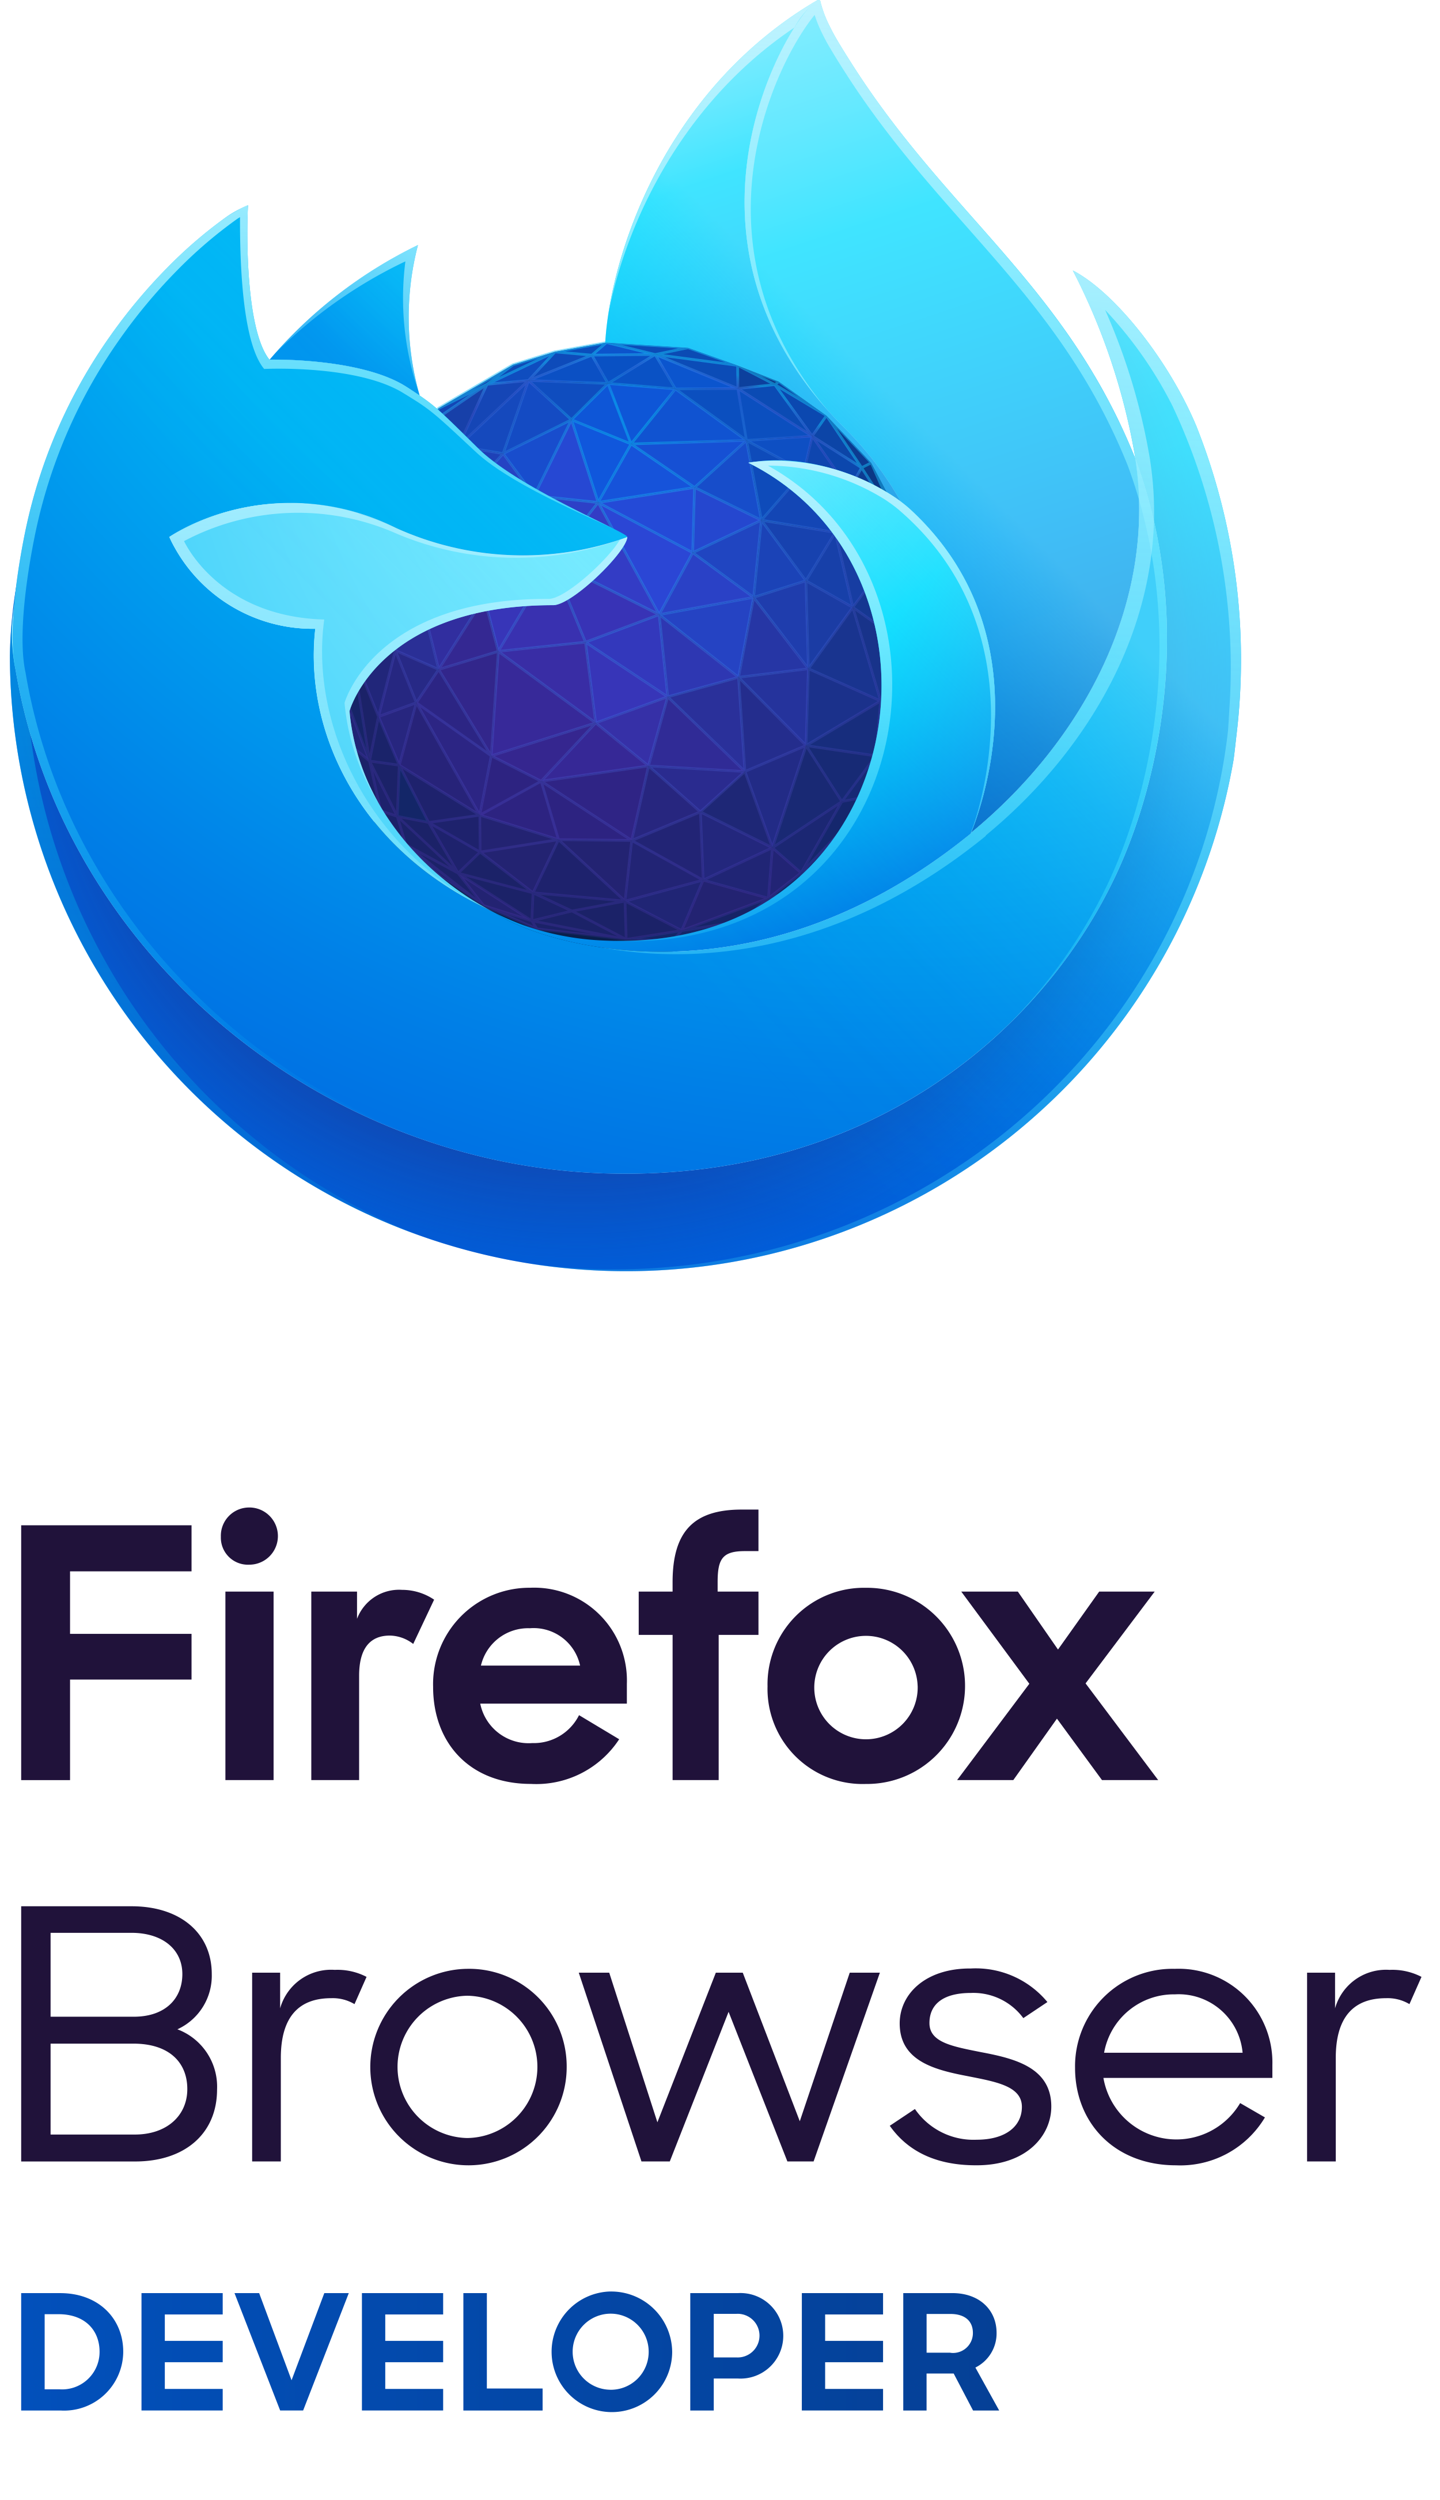 <svg xmlns="http://www.w3.org/2000/svg" xmlns:xlink="http://www.w3.org/1999/xlink" width="136" height="236" viewBox="0 0 136 236"><defs><linearGradient id="g" x1="74.996" y1="-8.016" x2="107.507" y2="89.826" gradientUnits="userSpaceOnUse"><stop offset="0" stop-color="#aaf2ff"/><stop offset=".035" stop-color="#9ef1ff"/><stop offset=".098" stop-color="#7eedff"/><stop offset=".183" stop-color="#4be6ff"/><stop offset=".284" stop-color="#04deff"/><stop offset=".29" stop-color="#0df"/><stop offset=".609" stop-color="#0090ed"/><stop offset=".894" stop-color="#0250bb"/></linearGradient><linearGradient id="h" x1="61.766" y1="-.11" x2="81.236" y2="58.484" gradientUnits="userSpaceOnUse"><stop offset="0" stop-color="#aaf2ff"/><stop offset=".035" stop-color="#9ef1ff"/><stop offset=".098" stop-color="#7eedff"/><stop offset=".183" stop-color="#4be6ff"/><stop offset=".284" stop-color="#04deff"/><stop offset=".29" stop-color="#0df"/><stop offset=".74" stop-color="#0090ed"/><stop offset="1" stop-color="#0250bb"/></linearGradient><linearGradient id="l" x1="104.084" y1="18.078" x2="21.932" y2="100.23" gradientUnits="userSpaceOnUse"><stop offset=".239" stop-color="#80ebff" stop-opacity=".5"/><stop offset=".261" stop-color="#76eaff" stop-opacity=".459"/><stop offset=".359" stop-color="#4ce5ff" stop-opacity=".295"/><stop offset=".455" stop-color="#2be2ff" stop-opacity=".167"/><stop offset=".546" stop-color="#13dfff" stop-opacity=".075"/><stop offset=".631" stop-color="#05deff" stop-opacity=".019"/><stop offset=".704" stop-color="#0df" stop-opacity="0"/></linearGradient><linearGradient id="m" x1="48.897" y1="46.232" x2="37.907" y2="91.266" gradientUnits="userSpaceOnUse"><stop offset="0" stop-color="#bff3ff" stop-opacity=".9"/><stop offset="1" stop-color="#80ebff" stop-opacity=".5"/></linearGradient><linearGradient id="a" x1="92.352" y1="-1.542" x2="85.551" y2="133.991" gradientUnits="userSpaceOnUse"><stop offset="0" stop-color="#bff3ff"/><stop offset="1" stop-color="#0df" stop-opacity="0"/></linearGradient><linearGradient id="n" x1="68.125" y1="-1.178" x2="65.94" y2="42.37" gradientUnits="userSpaceOnUse"><stop offset="0" stop-color="#bff3ff"/><stop offset="1" stop-color="#aaf2ff" stop-opacity=".5"/></linearGradient><linearGradient id="o" x1="77.753" y1="42.546" x2="74.469" y2="107.981" xlink:href="#a"/><linearGradient id="p" x1="36.69" y1="41.214" x2="40.483" y2="101.514" gradientUnits="userSpaceOnUse"><stop offset="0" stop-color="#bff3ff" stop-opacity=".8"/><stop offset=".999" stop-color="#80ebff" stop-opacity=".2"/></linearGradient><linearGradient id="q" x1="42.698" y1="19.807" x2="29.036" y2="41.3" gradientUnits="userSpaceOnUse"><stop offset="0" stop-color="#bff3ff" stop-opacity=".8"/><stop offset="1" stop-color="#80ebff" stop-opacity=".2"/></linearGradient><linearGradient id="r" x1="22.164" y1="55.364" x2="17.959" y2="139.166" gradientUnits="userSpaceOnUse"><stop offset="0" stop-color="#0df" stop-opacity=".4"/><stop offset="1" stop-color="#0df" stop-opacity="0"/></linearGradient><linearGradient id="s" x1="29.188" y1="8.292" x2="29.962" y2="107.992" xlink:href="#a"/><linearGradient id="t" x1="86.99" y1="22.489" x2="80.112" y2="159.552" gradientUnits="userSpaceOnUse"><stop offset="0" stop-color="#bff3ff" stop-opacity=".8"/><stop offset="1" stop-color="#0df" stop-opacity="0"/></linearGradient><linearGradient id="u" x1="2" y1="222" x2="94.369" y2="222" gradientUnits="userSpaceOnUse"><stop offset="0" stop-color="#0250bb"/><stop offset=".123" stop-color="#024eb6"/><stop offset="1" stop-color="#054096"/></linearGradient><radialGradient id="b" cx="-7934.832" cy="-8599.623" fy="-8615.089" r="18.928" gradientTransform="matrix(1.5 0 0 1.5 11961.512 12960)" gradientUnits="userSpaceOnUse"><stop offset="0" stop-color="#0df" stop-opacity=".4"/><stop offset="1" stop-color="#7542e5" stop-opacity=".15"/></radialGradient><radialGradient id="c" cx="-7935.119" cy="-8598.621" r="19.233" gradientTransform="matrix(1.5 0 0 1.5 11961.512 12960)" gradientUnits="userSpaceOnUse"><stop offset=".915" stop-color="#7542e5" stop-opacity="0"/><stop offset=".929" stop-color="#6a51e7" stop-opacity=".037"/><stop offset=".953" stop-color="#4c78ee" stop-opacity=".139"/><stop offset=".984" stop-color="#1db7f9" stop-opacity=".302"/><stop offset="1" stop-color="#0df" stop-opacity=".4"/></radialGradient><radialGradient id="d" cx="-7897.514" cy="-8631.119" r="80.795" gradientTransform="matrix(1.502 0 0 1.5 11961.044 12960)" gradientUnits="userSpaceOnUse"><stop offset="0" stop-color="#80ebff"/><stop offset=".082" stop-color="#4de5ff"/><stop offset=".161" stop-color="#23e1ff"/><stop offset=".222" stop-color="#09deff"/><stop offset=".259" stop-color="#0df"/><stop offset=".26" stop-color="#00dcff"/><stop offset=".38" stop-color="#00b3f5"/><stop offset=".473" stop-color="#0099ef"/><stop offset=".53" stop-color="#0090ed"/><stop offset=".86" stop-color="#0060df"/></radialGradient><radialGradient id="e" cx="-7927.038" cy="-8598.088" r="80.795" gradientTransform="matrix(1.502 0 0 1.5 11961.044 12960)" gradientUnits="userSpaceOnUse"><stop offset=".3" stop-color="#321c64" stop-opacity=".8"/><stop offset=".371" stop-color="#212f83" stop-opacity=".511"/><stop offset=".475" stop-color="#0a47ac" stop-opacity=".141"/><stop offset=".53" stop-color="#0250bb" stop-opacity="0"/></radialGradient><radialGradient id="f" cx="-7906.303" cy="-8651.979" r="118.079" gradientTransform="matrix(1.502 0 0 1.5 11961.044 12960)" gradientUnits="userSpaceOnUse"><stop offset="0" stop-color="#80ebff"/><stop offset=".008" stop-color="#76e7fe"/><stop offset=".035" stop-color="#57d9fb"/><stop offset=".067" stop-color="#3bcdf9"/><stop offset=".103" stop-color="#25c3f7"/><stop offset=".144" stop-color="#14bcf6"/><stop offset=".196" stop-color="#09b7f5"/><stop offset=".268" stop-color="#02b4f4"/><stop offset=".469" stop-color="#00b3f4"/><stop offset=".687" stop-color="#0080e7"/><stop offset=".844" stop-color="#0060df"/><stop offset=".995" stop-color="#592acb"/></radialGradient><radialGradient id="i" cx="-7928.057" cy="-8634.425" r="27.676" gradientTransform="matrix(1.502 0 0 1.5 11961.044 12960)" gradientUnits="userSpaceOnUse"><stop offset="0" stop-color="#0df"/><stop offset=".156" stop-color="#00d6fd"/><stop offset=".382" stop-color="#00c3f9"/><stop offset=".648" stop-color="#00a4f2"/><stop offset=".792" stop-color="#0090ed"/></radialGradient><radialGradient id="j" cx="-7909.25" cy="-8619.86" r="80.684" gradientTransform="matrix(1.502 0 0 1.5 11961.044 12960)" gradientUnits="userSpaceOnUse"><stop offset=".286" stop-color="#80ebff"/><stop offset="1" stop-color="#00b3f4"/></radialGradient><radialGradient id="k" cx="-7928.71" cy="-8624.175" r="73.718" gradientTransform="matrix(1.502 0 0 1.5 11961.044 12960)" gradientUnits="userSpaceOnUse"><stop offset=".181" stop-color="#aaf2ff"/><stop offset=".427" stop-color="#0df"/><stop offset=".448" stop-color="#00d2fc"/><stop offset=".613" stop-color="#0080e7"/><stop offset=".689" stop-color="#0060df"/></radialGradient></defs><path fill="#09204d" d="M32.598 69.943l3.662 10.156 5.504 7.427 12.922 2.465 6.181.525 10.554-2.636 4.546-4.359-43.369-13.578z"/><path fill="#09204d" d="M87.283 54.962l-1.294-4.292-3.699-6.982-4.232-4.46-4.492-3.208-3.9-1.531-4.68-1.665-7.706-.491-4.859.877-3.965 1.219-7.035 4.118-4.397 4.906-4.054 6.585-1.595 5.605-.298 8.503 1.521 5.797 3.353 6.6 2.365 3.188 3.271 2.999 4.085 2.764 5.036 2.191 8.43.989 4.401.123 6.514-1.835 5.823-3.196 3.746-3.196 2.905-3.466 4.106-8.04.907-5.5-.257-8.602z"/><path fill="#0e56d7" d="M57.421 36.197l-3.451 3.424 5.629 2.283 4.188-5.194-6.366-.513z"/><path fill="#1053d1" d="M59.599 41.904l10.899-.331-6.711-4.863-4.188 5.194z"/><path fill="#0b4fbf" d="M69.688 36.674l-5.901.036 6.711 4.863 6.205-.405-7.015-4.494z"/><path fill="#0b48b0" d="M76.703 41.168l-3.528-4.866 4.883 2.926-1.355 1.94z"/><path fill="#0c45a7" d="M81.375 44.147l-4.672-2.979 1.355-1.94 3.317 4.919z"/><path fill="#0f46af" d="M76.703 41.168l-.781 3.333 4.273 1.708-3.492-5.041z"/><path fill="#0c47ad" d="M76.703 41.168l4.672 2.979-1.18 2.062-3.492-5.041z"/><path fill="#0e4fc3" d="M70.498 41.573l6.205-.405-.781 3.333-5.424-2.928z"/><path fill="#174dca" d="M70.498 41.573l-4.903 4.439 6.31 3.091-1.407-7.53z"/><path fill="#1650d4" d="M59.599 41.904l10.899-.331-4.903 4.439-5.996-4.108z"/><path fill="#1246b2" d="M75.922 44.501l2.967 5.756 1.306-4.048-4.273-1.708z"/><path fill="#133ea1" d="M78.889 50.257l1.306-4.048 3.109 7.396-4.415-3.348z"/><path fill="#103d98" d="M80.195 46.209l4.738 3.471-1.629 3.925-3.109-7.396z"/><path fill="#0b3785" d="M81.375 44.147l.915-.459 2.643 5.992-3.558-5.533z"/><path fill="#0b3685" d="M84.933 49.68l1.056.99-3.699-6.982 2.643 5.992z"/><path d="M84.933 49.68l-3.558-5.533-1.18 2.062zm-6.875-10.452l3.317 4.919.915-.459z" fill="#0c3b91"/><path fill="#0b3279" d="M87.045 58.317l-1.056-7.647 1.294 4.292-.255 3.355h.017z"/><path fill="#0f388d" d="M84.933 49.68l2.112 8.637-1.056-7.647-1.056-.99z"/><path fill="#0d3481" d="M83.304 53.605l3.741 4.712-2.112-8.637-1.629 3.925z"/><path fill="#0b2e71" d="M87.028 58.317l.255-3.355.257 8.602-.495-5.247h-.017z"/><path fill="#0e2f77" d="M86.418 65.114l1.122-1.55-.495-5.247-.627 6.797z"/><path fill="#0e2969" d="M86.633 69.064l-.897.432 1.804-5.932-.907 5.5z"/><path fill="#0c2a69" d="M85.736 69.496l1.804-5.932-1.122 1.55-.682 4.382z"/><path fill="#123180" d="M86.418 65.114l.627-6.797-1.922 2.267 1.295 4.53z"/><path fill="#112b70" d="M85.736 69.496l.682-4.382-3.707 6.231 3.025-1.849z"/><path fill="#12378c" d="M83.304 53.605l3.741 4.712-1.922 2.267-1.819-6.979z"/><path fill="#122e7b" d="M86.418 65.114l-1.295-4.53-1.954 5.58 3.249-1.05z"/><path fill="#11296c" d="M82.527 77.104l3.209-7.608-3.003 5.546-.206 2.062z"/><path fill="#142a72" d="M82.733 75.042l3.003-5.546-3.025 1.849.022 3.697z"/><path d="M85.736 69.5l-3.209 7.6 4.106-8.04zm-6.114 11.07l2.905-3.47.206-2.062zm-3.746 3.2l3.746-3.2-3.959 1.821z" fill="#112768"/><path fill="#1c226a" d="M54.012 85.992l-3.784.926.115-2.641 3.669 1.715z"/><path fill="#182b7a" d="M32.97 50.038l1.044-.386-2.639 5.991 1.595-5.605z"/><path fill="#1f308d" d="M31.375 55.643l1.998-.372.641-5.619-2.639 5.991z"/><path fill="#1e2b7f" d="M31.495 62.837l-.12-7.194 1.998-.372-1.878 7.566z"/><path d="M75.922 44.5l-4.017 4.6 6.984 1.154zM40.87 39.781L46 36.273l-4.576 2.274z" fill="#1346b5"/><path fill="#1244ac" d="M41.421 38.547l7.035-4.118-2.459 1.844-4.576 2.274"/><path fill="#0e4ab6" d="M45.997 36.273l6.424-3.063-3.965 1.219-2.459 1.844z"/><path d="M70.5 41.573l1.407 7.53 4.017-4.6zm-20.591-5.657l5.985-2.393-3.473-.313z" fill="#0e4bba"/><path fill="#0a4ebc" d="M57.28 32.333l-4.859.877 3.473.313 1.386-1.19z"/><path fill="#0c54cc" d="M61.875 33.463l-5.981.06 1.386-1.19"/><path d="M73.175 36.3l-3.487.372 7.012 4.496zm-11.3-2.839l7.791 1.026-4.68-1.665z" fill="#0b4bb4"/><path fill="#0c3889" d="M73.175 36.302l-3.509-1.813 3.9 1.531-.391.282z"/><path d="M32.6 69.943l2.3 1.9-3.4-9zm31.784 17.9l2.024-4.767-7.378 1.982zm2.024-4.767l6.168 1.711.374-4.77z" fill="#202575"/><path fill="#1b2773" d="M75.663 82.391l-2.715-2.374 6.559-4.359-3.844 6.733z"/><path fill="#15276d" d="M79.507 75.658l-3.844 6.733 3.959-1.821 3.111-5.528-3.226.616z"/><path d="M73.566 36.02l-.391.282 4.883 2.926zm-3.878.654l3.487-.372-3.509-1.813z" fill="#0c409d"/><path d="M57.28 32.333l4.595 1.13 3.111-.639zm12.386 2.156l-7.791-1.026 7.813 3.211z" fill="#0b4cb7"/><path fill="#0b55ce" d="M61.875 33.463l1.912 3.247 5.901-.036-7.813-3.211z"/><path fill="#0a52c5" d="M61.875 33.463l1.912 3.247-6.366-.513 4.454-2.734z"/><path fill="#0951c4" d="M55.894 33.523l1.527 2.674 4.454-2.734-5.981.06z"/><path fill="#0b50c4" d="M49.909 35.916l5.985-2.393 1.527 2.674-7.512-.281z"/><path d="M46 36.273l3.912-.357 2.512-2.706zm3.912-.357l4.061 3.705 3.448-3.421z" fill="#0f4dbf"/><path fill="#1546b6" d="M49.909 35.916l-6.61 6.199 2.698-5.842 3.912-.357z"/><path fill="#1549bd" d="M43.299 42.115l4.218.702 2.392-6.901-6.61 6.199z"/><path fill="#144bc3" d="M47.517 42.817l2.392-6.901 4.061 3.705-6.453 3.196z"/><path fill="#173794" d="M37.024 43.453l.257 2.493 3.589-6.165-3.846 3.672z"/><path fill="#192f84" d="M34.014 49.652l3.01-6.199.257 2.493-3.267 3.706z"/><path fill="#1a389b" d="M37.281 45.946l3.589-6.165 2.429 2.334-6.018 3.831z"/><path fill="#1d3089" d="M37.064 51.292l.217-5.346-3.267 3.706 3.05 1.64z"/><path fill="#1e389f" d="M37.064 51.292l.217-5.346 4.241 3.444-4.458 1.902z"/><path fill="#1c40af" d="M41.522 49.39l1.777-7.275-6.018 3.831 4.241 3.444z"/><path fill="#1e41b7" d="M41.522 49.39l1.777-7.275 4.218.702-5.995 6.573z"/><path fill="#192c7d" d="M33.373 55.271l.641-5.619 3.05 1.64-3.691 3.979z"/><path d="M64.382 87.843l5.671-.881 2.521-2.175zm-33.305-23.7l.418-1.309-.12-7.194zm2.3-8.875L31.5 62.837l3.4 9-1.662-10.427z" fill="#162467"/><path fill="#1a236a" d="M34.9 71.839l2.81.393-1.968-4.593-.842 4.2z"/><path d="M75.663 82.391l-3.089 2.4-2.521 2.175 5.823-3.2zm-16.525 6.283l4.4.123 6.514-1.835-5.671.881zM37.522 77.061l2.953.568-2.765-5.4z" fill="#132668"/><path d="M50.343 84.277l-5-3.849-2.078 2 6.963 4.492zM32.6 69.943l3.353 6.6-1.051-4.7zm-1.521-5.8l1.521 5.8-1.1-7.106zm27.949 20.915l-8.685-.781 3.669 1.715-3.784.926-4.556-1.424 5.036 2.191 8.43.989 5.244-.831zM37.71 72.232l-2.81-.393 2.622 5.222zM33.238 61.41L34.9 71.839l.842-4.2zm7.237 16.219l-2.953-.568-1.571-.518 2.365 3.188 3.271 3 4.085 2.764-2.407-3.068z" fill="#1b2268"/><path fill="#212a81" d="M33.373 55.271l3.964 6.133-.273-10.112-3.691 3.979z"/><path fill="#21267a" d="M33.238 61.41l2.504 6.229 1.595-6.235-4.099.006z"/><path fill="#262781" d="M35.742 67.639l1.595-6.235 1.983 4.927-3.578 1.308z"/><path fill="#272379" d="M37.71 72.232l7.601 4.712-5.991-10.613-1.61 5.901z"/><path d="M35.951 76.543l1.571.518-2.622-5.222zm16.791 2.711l-2.4 5.023 8.685.781zM37.71 72.232l2.765 5.4 2.79 4.8 2.078-2-.032-3.484z" fill="#1e226d"/><path d="M72.948 80.017l-.374 4.77 3.089-2.4zm-13.289-.684l-.631 5.725 7.378-1.982-.262-6.436z" fill="#222475"/><path d="M33.238 61.41h4.1l-3.964-6.134zm32.906 15.23l.262 6.436 6.542-3.059z" fill="#23277d"/><path fill="#1e2776" d="M66.144 76.64l4.21-3.813 2.594 7.19-6.804-3.377z"/><path fill="#222b86" d="M72.948 80.017l3.183-9.639-5.777 2.449 2.594 7.19z"/><path fill="#192974" d="M79.507 75.658l-6.559 4.359 3.183-9.639 3.376 5.28z"/><path fill="#172a75" d="M82.711 71.345l-6.58-.967 3.376 5.28 3.226-.616-.022-3.697z"/><path fill="#172d7d" d="M83.169 66.164l-7.038 4.214 6.58.967 3.707-6.231-3.249 1.05z"/><path d="M34.014 49.652l3.01-6.2-4.054 6.586zm46.53 7.672l2.625 8.84 1.954-5.58z" fill="#18338a"/><path fill="#153791" d="M85.123 60.584l-1.819-6.979-2.76 3.719 4.579 3.26z"/><path fill="#1b318b" d="M76.131 70.378l7.038-4.214-6.822-3.037-.216 7.251z"/><path fill="#242d8d" d="M76.131 70.378l-6.378-6.446.601 8.895 5.777-2.449z"/><path fill="#2a2b8f" d="M66.144 76.64l-4.897-4.337 9.107.524-4.21 3.813z"/><path d="M37.71 72.232l1.61-5.9-3.578 1.308zm23.537.071l-1.588 7.03 6.485-2.693z" fill="#27267f"/><path fill="#2d2381" d="M51.11 73.741l-4.714-2.396-1.085 5.599 7.431 2.31 6.917.079-8.549-5.592z"/><path fill="#2f2485" d="M59.659 79.333l1.588-7.03-10.137 1.438 8.549 5.592z"/><path fill="#233196" d="M37.337 61.404l2.034-6.491-2.307-3.621.273 10.112z"/><path fill="#293cb7" d="M41.522 49.39l8.924-2.602-4.714 9.631-4.21-7.029z"/><path fill="#25339c" d="M76.131 70.378l-6.378-6.446 6.594-.805-.216 7.251z"/><path fill="#19348f" d="M83.169 66.164l-2.625-8.84-4.197 5.803 6.822 3.037z"/><path fill="#2a309a" d="M70.354 72.827l-7.294-7.054 6.693-1.841.601 8.895z"/><path fill="#302b96" d="M61.247 72.303l9.107.524-7.294-7.054-1.813 6.53z"/><path fill="#3630a7" d="M61.247 72.303l-4.989-4.062 6.802-2.468-1.813 6.53z"/><path d="M40.87 39.781l.551-1.234-4.4 4.906zm38.019 10.476l1.655 7.067 2.76-3.719z" fill="#173da2"/><path fill="#2a36a8" d="M41.522 49.39l4.21 7.029-6.361-1.506 2.151-5.523z"/><path fill="#312e9f" d="M39.371 54.913l6.361 1.506-4.302 6.777-2.059-8.283z"/><path fill="#184dcd" d="M50.446 46.788l3.524-7.167-6.453 3.196 2.929 3.971z"/><path fill="#272986" d="M37.337 61.404l4.093 1.792-2.11 3.135-1.983-4.927z"/><path fill="#2c2584" d="M41.43 63.196l-2.11 3.135 5.991 10.613 1.085-5.599-4.966-8.149z"/><path fill="#32268b" d="M46.396 71.345l.664-9.86-5.63 1.711 4.966 8.149z"/><path fill="#372999" d="M46.396 71.345l9.862-3.104-9.198-6.756-.664 9.86z"/><path fill="#392da5" d="M56.258 68.241l-.961-7.623-8.237.867 9.198 6.756z"/><path fill="#3338bc" d="M55.297 60.618l6.957-2.602.806 7.757-7.763-5.155z"/><path fill="#362896" d="M51.11 73.741l10.137-1.438-4.989-4.062-5.148 5.5z"/><path fill="#35268f" d="M51.11 73.741l-4.714-2.396 9.862-3.104-5.148 5.5z"/><path fill="#2648d3" d="M50.446 46.788l6.041.639-2.517-7.806-3.524 7.167z"/><path fill="#1057dc" d="M59.599 41.904l-5.629-2.283 2.517 7.806 3.112-5.523z"/><path fill="#1653da" d="M59.599 41.904l5.996 4.108-9.108 1.415 3.112-5.523z"/><path fill="#2b46d5" d="M56.487 47.427l8.934 4.738-3.167 5.851-5.767-10.589z"/><path fill="#244ad7" d="M65.421 52.165l.174-6.153-9.108 1.415 8.934 4.738z"/><path fill="#2547cf" d="M65.421 52.165l.174-6.153 6.31 3.091-6.484 3.062z"/><path fill="#333cc5" d="M56.487 47.427l5.767 10.589L52.14 52.95l4.347-5.523z"/><path fill="#3833b6" d="M55.297 60.618l6.957-2.602L52.14 52.95l3.157 7.668z"/><path fill="#2a41c6" d="M62.254 58.016l8.92-1.629-5.753-4.222-3.167 5.851z"/><path fill="#2045c1" d="M71.905 49.103l-.731 7.284-5.753-4.222 6.484-3.062z"/><path fill="#1b43b7" d="M71.905 49.103l4.21 5.718-4.941 1.566.731-7.284z"/><path fill="#1742af" d="M78.889 50.257l-6.984-1.154 4.21 5.718 2.774-4.564z"/><path d="M43.3 42.115l2.7-5.842-5.13 3.508zm35.59 8.142l-2.774 4.564 4.429 2.5z" fill="#1740a9"/><path fill="#1b3ca4" d="M76.347 63.127l4.197-5.803-4.429-2.503.232 8.306z"/><path fill="#1f3dad" d="M76.347 63.127l-.232-8.306-4.941 1.566 5.173 6.74z"/><path d="M41.522 49.389l8.924-2.6-2.929-3.971zm20.732 8.627l7.5 5.916 1.421-7.545z" fill="#2543c3"/><path fill="#2e37b2" d="M63.06 65.773l6.693-1.841-7.499-5.916.806 7.757z"/><path fill="#2d40c7" d="M50.446 46.788l1.694 6.162 4.347-5.523-6.041-.639z"/><path fill="#3537b8" d="M50.446 46.788l-4.714 9.631 6.408-3.469-1.694-6.162z"/><path fill="#3931b0" d="M52.14 52.95l-5.08 8.535 8.237-.867-3.157-7.668z"/><path d="M55.3 60.618l.961 7.623 6.8-2.468zm-8.237.867l5.08-8.535-6.408 3.469z" fill="#3735b8"/><path fill="#342892" d="M41.43 63.196l4.302-6.777 1.328 5.066-5.63 1.711z"/><path d="M45.672 85.494l4.556 1.424-6.963-4.492zm-.329-5.066l5 3.849 2.4-5.023-7.431-2.31zm13.685 4.63l.631-5.725-6.917-.079zm7.378-1.982l-2.024 4.767 8.192-3.056z" fill="#232372"/><path fill="#2a2f96" d="M37.337 61.404l2.034-6.491 2.059 8.283-4.093-1.792z"/><path d="M39.371 54.913l2.151-5.524-4.458 1.9zm31.8 1.474l-1.421 7.545 6.594-.8z" fill="#2636a5"/><path d="M87.667 63.572v-.012l-.257-8.6v-.03l-1.293-4.291v-.016l-3.7-6.981v-.018l-4.266-4.484-.008-.007h-.006l-4.497-3.216h-.009l-.01-.005-3.9-1.53h-.008L65.028 32.7h-.03l-7.706-.49h-.031l-4.859.877h-.019l-3.96 1.218h-.008l-.011.005h-.005l-7.035 4.118h-.011l-.005.005-4.395 4.9v.006l-4.052 6.583v.024l-1.595 5.6v.027l-.3 8.5v.04l1.519 5.794v.019l3.353 6.6.007.011 2.363 3.186.007.007v.006l3.271 3 .008.006.006.006L45.6 85.6l.01.006h.005l5.042 2.194h.037l8.429.99h.011l4.4.123h.005a.1.1 0 0 0 .025 0h.009l6.514-1.835h.013l5.819-3.2.009-.007h.008l3.746-3.2h.005l2.9-3.465.01-.015v-.006l4.107-8.04v-.034l.906-5.5v-.013zm-46 19.059l-.847-.777 1.9 1.492zm12.362 3.229l-2.977-1.392 7.048.632zm1.086-25.35l-7.816.823 4.82-8.1zm-2.728-7.294L61.936 58l-6.568 2.456zm2.8 7.542l.908 7.2-8.7-6.386zm.794 7.437l-9.446 2.973.636-9.443zm-.523-7.317l7.322 4.862-6.415 2.327zm.117-.228l6.569-2.457.761 7.325zm10.093-8.461l6.088-2.875-.686 6.839zm5.193 4.126l-8.369 1.529 2.971-5.49zm-8.608 1.435L56.8 47.737l8.447 4.48zm-.3-.029l-9.612-4.815 4.132-5.249zm-14.847 3.438l-1.225-4.676 5.913-3.2zm-.81 9.777l-4.672-7.666 5.3-1.609zm9.539-2.429l-4.753 5.078-4.351-2.212zm7.036-2.53l-1.7 6.1-4.663-3.8zm-.46-7.674l7.066 5.573-6.306 1.735zm.142-.212l8.462-1.546-1.349 7.155zm8.767-1.884l.68-6.763 3.909 5.31zm4.673-1.214l.216 7.745-4.824-6.285zm-10.439-3.032l.162-5.748 5.9 2.887zm-.255 0l-8.414-4.462 8.578-1.333zm-13.1.717l-1.577-5.739 5.627.6zm-.2.213l-5.969 3.232 4.392-8.972zM46.905 61.4l-5.183 1.574 3.961-6.24zm-.938 9.485L39.495 66.3l1.93-2.867zm.522.65l4.349 2.211-5.35 2.954zm9.781-3.121l4.671 3.8-9.492 1.347zm6.855-2.4l6.894 6.667-8.607-.494zm.183-.176l6.328-1.738.569 8.409zm7.938-9.147l4.865 6.338-6.2.757zm5-1.647l4.108 2.322-3.893 5.384zm.043-.268l2.544-4.186 1.518 6.482zm-.187-.182L72.19 49.28l6.49 1.072zM65.819 45.98l4.595-4.16 1.319 7.057zm-9.092 1.281l2.915-5.174 5.616 3.848zm-6.086-.58l3.305-6.721 2.36 7.32zm-4.92 9.471l-4-6.687 8.489-2.475zm-4.239 6.725l-1.937-7.793 5.984 1.416zm-2.134 3.184l-1.776-4.415 3.668 1.6zm6.907 5.34l-1 5.179-5.545-9.817zm4.778 2.528l1.519 5.133-6.918-2.151zm10.049-1.474l-1.507 6.671-8.113-5.306zm8.962.481l-3.9 3.533-4.537-4.018zm-.144-8.671l6 6.069-5.431 2.306zm.122-.238l6.191-.756-.2 6.806zM80.5 57.608l2.473 8.328-6.426-2.861zm-1.4-7.037l4.033 3.059-2.522 3.4zm-6.943-1.557l3.743-4.288 2.76 5.364zm-.169-.193l-1.31-7.01 5.049 2.726zm-6.4-2.971l-5.592-3.831 10.164-.309zm-9.065 1.261l-2.344-7.269 5.243 2.125zm-6.095-.567l-2.718-3.681 5.98-2.963zm-.188.173l-8.315 2.424 5.586-6.124zm-4.768 9.509l-5.925-1.4 2-5.145zm-4.224 6.75l-3.751-1.642 1.864-5.95zm-2.091 3.281l-3.227 1.18 1.438-5.624zm5.8 10.317l-7.1-4.4 1.5-5.512zm7.228 2.64l-6.716 1.065-.029-3.162zm-.855-5.177l7.9 5.164-6.387-.073zm9.994-1.5l4.583 4.063-6.069 2.521zm8.975.507l2.422 6.715-6.354-3.154zm.215-.151l5.408-2.293-2.979 9.023zm5.955-9.576l6.424 2.86-6.628 3.968zm4.3-5.679l4.2 2.99-1.79 5.122zm-.048-.346l2.525-3.4 1.663 6.383zm-1.683-7.082l1.173-3.635L83 53.217zm-.176-.284l-2.671-5.181 3.846 1.538zm-7.915-8.255l5.593-.365-.7 3zm-11.075.1l3.938-4.884 6.311 4.573zm-.233-.117l-2.027-5.314 5.925.477zm-.263.025l-5.18-2.1 3.176-3.151zm-11.637.889l2.227-6.425 3.781 3.45zm-5.975 6.37L43.4 42.26l3.871.644zm-2.421 5.7l-2.091-3.288 4.041-1.725zm-.111.3l-1.788 5.707-.24-8.89zm-2.059 6.6l-1.458 5.7-2.288-5.694zm-3.8-.249l.122-5.595 3.613 5.59zm5.763 5.252l-1.449 5.312-1.771-4.135zm5.814 10.332l-4.4.623-2.515-4.908zm.239.223l.029 3.117-4.356-2.5zm7.338 2.328L50.3 84.08l-4.641-3.573zm.26.047l5.88 5.429-8.13-.732zm.288-.08l6.446.073-.588 5.335zm12.953-2.558l.246 6.028-6.319-3.506zm.256.022l6.376 3.165-6.13 2.866zm9.888-6.177l3.165 4.95-6.148 4.086zm.22-.128l6.094.9-2.967 3.994zm.114-.24l6.518-3.9-.424 4.79zM85.111 61l1.151 4.027-2.889.933zm-1.532-6.848l3.3 4.158-1.7 2zm-3.089-7.569l4.287 3.14-1.477 3.551zm-4.419-2.159l.691-2.948 3.088 4.458zm-5.466-2.985l-.745-4.5 6.449 4.131zm-.283-.151l-6.146-4.453 5.4-.034zM57.819 36.1l4.012-2.463 1.722 2.925zm-3.853 3.344l-3.715-3.39 6.872.257zm-6.534 3.228l-3.858-.642 6.046-5.67zm-5.986 6.49l-3.948-3.2 5.6-3.567zm-.168.191L37.2 51.1l.2-4.891zm-4.08 11.6l-3.665-5.669 3.412-3.678zm-1.588 6.7l-.7 3.468-1.373-8.612zm.177.415l1.713 4.007-2.452-.344zm4.455 9.389l-2.589-.5.165-4.234zm4.891 3l-1.839 1.769-2.47-4.246zm.22.142L49.769 84l-6.252-1.64zm14.412-1.058l6.3 3.5-6.895 1.853zm13.039.688l-.345 4.4-5.687-1.579zm6.327-4.164l-3.5 6.132-2.473-2.162zm3.455-4.334l.019 3.21-2.8.535zm.7-5.468l2.848-.92-3.247 5.457zm1.976-5.645l1.617-1.907-.527 5.719zm-1.814-7.03l1.452-3.5 1.881 7.695zm-3.088-7.41l1.02-1.782 3.074 4.78zm-.177-.2l-3.017-4.356 4.037 2.574zm-10.122-9.216l3.055-.325 3.089 4.263zm-6.2-.179l-1.682-2.859 6.877 2.826zm-6.393-.563l-1.354-2.372 5.306-.053zm-.269.042l-6.684-.251 5.325-2.129zm-13.511 5.513l2.394-5.182 3.471-.317zm-.43.324l-2.187-2.1 4.617-3.16zm-.164.2l-5.439 3.463 3.245-5.577zm-6.149 8.989l-2.73-1.468 2.925-3.32zm-.086.242l-3.316 3.57.576-5.047zm-3.747 10.019L31.71 62.5l1.51-6.083zm.036.3l1.43 8.979-2.932-7.75zm4.43 10.693l-.164 4.22L35.123 72zm2.816 5.4l2.327 4-4.79-4.474zm9.817 6.631l-.1 2.318L44 82.75zm.251.1l3.17 1.483-3.27.8zm8.443.738l.1 3.251L54.4 86.05zm7.282-1.944l-1.869 4.4-4.941-2.567zm.293-.038l5.683 1.577-7.548 2.814zm6.575-2.948l2.408 2.105-2.74 2.125zm6.534-4.508l2.776-.53-6.084 6.323zm3.269-1.227l-.019-3.129 2.56-1.565zm.225-3.576l3.108-5.224-.572 3.674zm3.963-11.282l.363 3.841-.822 1.135zm-1.887-9.622l.71.666.71 5.145zm-3.6-5.868l.668-.335 1.932 4.379zm-4.676-3.065l1.174-1.68 2.871 4.259zm-.182-.184l-3.058-4.217 4.233 2.536zm-6.887-4.416L69.8 34.7l2.946 1.522zm-.255-.049l-6.733-2.767 6.713.884zm-13.318-3.092l1.072-.92 3.554.874zm-5.853 2.2l2.084-2.245 2.882.259zm-.539.206l-3.156.288 5.182-2.471zm-8.679 3.624l.349-.781 2.9-1.44zm-3.8 6.123l-.213-2.045 3.151-3.009zm-.219.359l-2.613 2.963 2.407-4.956zm-3.892 9.259l-1.668.311 2.2-5zm-.056.269l-1.595 6.429-.1-6.113zm1.411 16l-1.9-1.561-.908-5.851zm2.659 5.407l-1.211-.4-.81-3.627zm5.176 4.992l-4.024-2.191-.645-2.172zm.734.689l1.742 2.221-5.325-4.167zm.652.418l5.539 3.575-3.625-1.134zM54 86.127l4.3 2.253-7.484-1.475zm5.166-.856l4.819 2.507-4.72.748zm12.792-.117L70 86.842l-4.4.684zm3.616-2.53l.163 1.053-2.529.782zm6.562-6.774l-2.6 4.622-3.31 1.522zm.726-.77l1.738-3.217-1.862 4.413zm3.681-9.916l.658-.909-1.061 3.477zm.633-6.857V58.3l-.009-.067.065-.862.067 2.231zM87 57.039l-.658-4.767.815 2.7zm-1.958-7.434l-1.2-2.722 1.681 3.172zm-3.621-5.622l-2.4-3.557 3.06 3.226zm-8.012-7.691l.161-.115 1.843 1.316zm-.242-.138l-1.246-.645 1.385.544zM62.64 33.436l2.336-.48 3.516 1.25zm-.762-.1l-3.178-.785 5.334.339zm-6.027.058l-2.481-.223 3.472-.626zM47.1 35.608l1.42-1.064 2.289-.7zm-1.165.556l-1.231.612 1.893-1.108zm-5.167 3.543L39.3 41.1l1.67-1.863zm-6.847 9.843l-.649.241 2.523-4.1zm-.846.585l.7-.26L32 53.9zM31.33 60.579l.037 2.24-.13.407zm.122 2.812l.639 4.118-.881-3.36zm3.334 8.518l.82 3.675-2.619-5.156zm2.633 5.251l.57 1.916-1.7-2.286zm12.726 9.866l.237.378-2.49-1.083zm.639.54l-.292-.466 5.416 1.067zm13.268.458l-.569.644-2.974-.082zm.395-.063l3.545-.55-4.072 1.147zm8.19-3.06l2.079-.643-3.666 2.012zm3.33-1.38l-.167-1.055 3.037-1.4zm6.579-7.886l-.146 1.417-2 2.384zm3.289-6.045l.513-.248-2.348 4.6zm.683-.612l-.576.278 1.158-3.809z" fill="url(#b)"/><path d="M87.667 63.572v-.012l-.257-8.6v-.03l-1.293-4.291v-.016l-3.7-6.981v-.018l-4.266-4.484-.008-.007h-.006l-4.497-3.216h-.009l-.01-.005-3.9-1.53h-.008L65.028 32.7h-.03l-7.706-.49h-.031l-4.859.877h-.019l-3.96 1.218h-.008l-.011.005h-.005l-7.035 4.118h-.011l-.005.005-4.395 4.9v.006l-4.052 6.583v.024l-1.595 5.6v.027l-.3 8.5v.04l1.519 5.794v.019l3.353 6.6.007.011 2.363 3.186.007.007v.006l3.271 3 .008.006.006.006L45.6 85.6l.01.006h.005l5.042 2.194h.037l8.429.99h.011l4.4.123h.005a.1.1 0 0 0 .025 0h.009l6.514-1.835h.013l5.819-3.2.009-.007h.008l3.746-3.2h.005l2.9-3.465.01-.015v-.006l4.107-8.04v-.034l.906-5.5v-.013zm-46 19.059l-.847-.777 1.9 1.492zm12.362 3.229l-2.977-1.392 7.048.632zm1.086-25.35l-7.816.823 4.82-8.1zm-2.728-7.294L61.936 58l-6.568 2.456zm2.8 7.542l.908 7.2-8.7-6.386zm.794 7.437l-9.446 2.973.636-9.443zm-.523-7.317l7.322 4.862-6.415 2.327zm.117-.228l6.569-2.457.761 7.325zm10.093-8.461l6.088-2.875-.686 6.839zm5.193 4.126l-8.369 1.529 2.971-5.49zm-8.608 1.435L56.8 47.737l8.447 4.48zm-.3-.029l-9.612-4.815 4.132-5.249zm-14.847 3.438l-1.225-4.676 5.913-3.2zm-.81 9.777l-4.672-7.666 5.3-1.609zm9.539-2.429l-4.753 5.078-4.351-2.212zm7.036-2.53l-1.7 6.1-4.663-3.8zm-.46-7.674l7.066 5.573-6.306 1.735zm.142-.212l8.462-1.546-1.349 7.155zm8.767-1.884l.68-6.763 3.909 5.31zm4.673-1.214l.216 7.745-4.824-6.285zm-10.439-3.032l.162-5.748 5.9 2.887zm-.255 0l-8.414-4.462 8.578-1.333zm-13.1.717l-1.577-5.739 5.627.6zm-.2.213l-5.969 3.232 4.392-8.972zM46.905 61.4l-5.183 1.574 3.961-6.24zm-.938 9.485L39.495 66.3l1.93-2.867zm.522.65l4.349 2.211-5.35 2.954zm9.781-3.121l4.671 3.8-9.492 1.347zm6.855-2.4l6.894 6.667-8.607-.494zm.183-.176l6.328-1.738.569 8.409zm7.938-9.147l4.865 6.338-6.2.757zm5-1.647l4.108 2.322-3.893 5.384zm.043-.268l2.544-4.186 1.518 6.482zm-.187-.182L72.19 49.28l6.49 1.072zM65.819 45.98l4.595-4.16 1.319 7.057zm-9.092 1.281l2.915-5.174 5.616 3.848zm-6.086-.58l3.305-6.721 2.36 7.32zm-4.92 9.471l-4-6.687 8.489-2.475zm-4.239 6.725l-1.937-7.793 5.984 1.416zm-2.134 3.184l-1.776-4.415 3.668 1.6zm6.907 5.34l-1 5.179-5.545-9.817zm4.778 2.528l1.519 5.133-6.918-2.151zm10.049-1.474l-1.507 6.671-8.113-5.306zm8.962.481l-3.9 3.533-4.537-4.018zm-.144-8.671l6 6.069-5.431 2.306zm.122-.238l6.191-.756-.2 6.806zM80.5 57.608l2.473 8.328-6.426-2.861zm-1.4-7.037l4.033 3.059-2.522 3.4zm-6.943-1.557l3.743-4.288 2.76 5.364zm-.169-.193l-1.31-7.01 5.049 2.726zm-6.4-2.971l-5.592-3.831 10.164-.309zm-9.065 1.261l-2.344-7.269 5.243 2.125zm-6.095-.567l-2.718-3.681 5.98-2.963zm-.188.173l-8.315 2.424 5.586-6.124zm-4.768 9.509l-5.925-1.4 2-5.145zm-4.224 6.75l-3.751-1.642 1.864-5.95zm-2.091 3.281l-3.227 1.18 1.438-5.624zm5.8 10.317l-7.1-4.4 1.5-5.512zm7.228 2.64l-6.716 1.065-.029-3.162zm-.855-5.177l7.9 5.164-6.387-.073zm9.994-1.5l4.583 4.063-6.069 2.521zm8.975.507l2.422 6.715-6.354-3.154zm.215-.151l5.408-2.293-2.979 9.023zm5.955-9.576l6.424 2.86-6.628 3.968zm4.3-5.679l4.2 2.99-1.79 5.122zm-.048-.346l2.525-3.4 1.663 6.383zm-1.683-7.082l1.173-3.635L83 53.217zm-.176-.284l-2.671-5.181 3.846 1.538zm-7.915-8.255l5.593-.365-.7 3zm-11.075.1l3.938-4.884 6.311 4.573zm-.233-.117l-2.027-5.314 5.925.477zm-.263.025l-5.18-2.1 3.176-3.151zm-11.637.889l2.227-6.425 3.781 3.45zm-5.975 6.37L43.4 42.26l3.871.644zm-2.421 5.7l-2.091-3.288 4.041-1.725zm-.111.3l-1.788 5.707-.24-8.89zm-2.059 6.6l-1.458 5.7-2.288-5.694zm-3.8-.249l.122-5.595 3.613 5.59zm5.763 5.252l-1.449 5.312-1.771-4.135zm5.814 10.332l-4.4.623-2.515-4.908zm.239.223l.029 3.117-4.356-2.5zm7.338 2.328L50.3 84.08l-4.641-3.573zm.26.047l5.88 5.429-8.13-.732zm.288-.08l6.446.073-.588 5.335zm12.953-2.558l.246 6.028-6.319-3.506zm.256.022l6.376 3.165-6.13 2.866zm9.888-6.177l3.165 4.95-6.148 4.086zm.22-.128l6.094.9-2.967 3.994zm.114-.24l6.518-3.9-.424 4.79zM85.111 61l1.151 4.027-2.889.933zm-1.532-6.848l3.3 4.158-1.7 2zm-3.089-7.569l4.287 3.14-1.477 3.551zm-4.419-2.159l.691-2.948 3.088 4.458zm-5.466-2.985l-.745-4.5 6.449 4.131zm-.283-.151l-6.146-4.453 5.4-.034zM57.819 36.1l4.012-2.463 1.722 2.925zm-3.853 3.344l-3.715-3.39 6.872.257zm-6.534 3.228l-3.858-.642 6.046-5.67zm-5.986 6.49l-3.948-3.2 5.6-3.567zm-.168.191L37.2 51.1l.2-4.891zm-4.08 11.6l-3.665-5.669 3.412-3.678zm-1.588 6.7l-.7 3.468-1.373-8.612zm.177.415l1.713 4.007-2.452-.344zm4.455 9.389l-2.589-.5.165-4.234zm4.891 3l-1.839 1.769-2.47-4.246zm.22.142L49.769 84l-6.252-1.64zm14.412-1.058l6.3 3.5-6.895 1.853zm13.039.688l-.345 4.4-5.687-1.579zm6.327-4.164l-3.5 6.132-2.473-2.162zm3.455-4.334l.019 3.21-2.8.535zm.7-5.468l2.848-.92-3.247 5.457zm1.976-5.645l1.617-1.907-.527 5.719zm-1.814-7.03l1.452-3.5 1.881 7.695zm-3.088-7.41l1.02-1.782 3.074 4.78zm-.177-.2l-3.017-4.356 4.037 2.574zm-10.122-9.216l3.055-.325 3.089 4.263zm-6.2-.179l-1.682-2.859 6.877 2.826zm-6.393-.563l-1.354-2.372 5.306-.053zm-.269.042l-6.684-.251 5.325-2.129zm-13.511 5.513l2.394-5.182 3.471-.317zm-.43.324l-2.187-2.1 4.617-3.16zm-.164.2l-5.439 3.463 3.245-5.577zm-6.149 8.989l-2.73-1.468 2.925-3.32zm-.086.242l-3.316 3.57.576-5.047zm-3.747 10.019L31.71 62.5l1.51-6.083zm.036.3l1.43 8.979-2.932-7.75zm4.43 10.693l-.164 4.22L35.123 72zm2.816 5.4l2.327 4-4.79-4.474zm9.817 6.631l-.1 2.318L44 82.75zm.251.1l3.17 1.483-3.27.8zm8.443.738l.1 3.251L54.4 86.05zm7.282-1.944l-1.869 4.4-4.941-2.567zm.293-.038l5.683 1.577-7.548 2.814zm6.575-2.948l2.408 2.105-2.74 2.125zm6.534-4.508l2.776-.53-6.084 6.323zm3.269-1.227l-.019-3.129 2.56-1.565zm.225-3.576l3.108-5.224-.572 3.674zm3.963-11.282l.363 3.841-.822 1.135zm-1.887-9.622l.71.666.71 5.145zm-3.6-5.868l.668-.335 1.932 4.379zm-4.676-3.065l1.174-1.68 2.871 4.259zm-.182-.184l-3.058-4.217 4.233 2.536zm-6.887-4.416L69.8 34.7l2.946 1.522zm-.255-.049l-6.733-2.767 6.713.884zm-13.318-3.092l1.072-.92 3.554.874zm-5.853 2.2l2.084-2.245 2.882.259zm-.539.206l-3.156.288 5.182-2.471zm-8.679 3.624l.349-.781 2.9-1.44zm-3.8 6.123l-.213-2.045 3.151-3.009zm-.219.359l-2.613 2.963 2.407-4.956zm-3.892 9.259l-1.668.311 2.2-5zm-.056.269l-1.595 6.429-.1-6.113zm1.411 16l-1.9-1.561-.908-5.851zm2.659 5.407l-1.211-.4-.81-3.627zm5.176 4.992l-4.024-2.191-.645-2.172zm.734.689l1.742 2.221-5.325-4.167zm.652.418l5.539 3.575-3.625-1.134zM54 86.127l4.3 2.253-7.484-1.475zm5.166-.856l4.819 2.507-4.72.748zm12.792-.117L70 86.842l-4.4.684zm3.616-2.53l.163 1.053-2.529.782zm6.562-6.774l-2.6 4.622-3.31 1.522zm.726-.77l1.738-3.217-1.862 4.413zm3.681-9.916l.658-.909-1.061 3.477zm.633-6.857V58.3l-.009-.067.065-.862.067 2.231zM87 57.039l-.658-4.767.815 2.7zm-1.958-7.434l-1.2-2.722 1.681 3.172zm-3.621-5.622l-2.4-3.557 3.06 3.226zm-8.012-7.691l.161-.115 1.843 1.316zm-.242-.138l-1.246-.645 1.385.544zM62.64 33.436l2.336-.48 3.516 1.25zm-.762-.1l-3.178-.785 5.334.339zm-6.027.058l-2.481-.223 3.472-.626zM47.1 35.608l1.42-1.064 2.289-.7zm-1.165.556l-1.231.612 1.893-1.108zm-5.167 3.543L39.3 41.1l1.67-1.863zm-6.847 9.843l-.649.241 2.523-4.1zm-.846.585l.7-.26L32 53.9zM31.33 60.579l.037 2.24-.13.407zm.122 2.812l.639 4.118-.881-3.36zm3.334 8.518l.82 3.675-2.619-5.156zm2.633 5.251l.57 1.916-1.7-2.286zm12.726 9.866l.237.378-2.49-1.083zm.639.54l-.292-.466 5.416 1.067zm13.268.458l-.569.644-2.974-.082zm.395-.063l3.545-.55-4.072 1.147zm8.19-3.06l2.079-.643-3.666 2.012zm3.33-1.38l-.167-1.055 3.037-1.4zm6.579-7.886l-.146 1.417-2 2.384zm3.289-6.045l.513-.248-2.348 4.6zm.683-.612l-.576.278 1.158-3.809z" fill="url(#c)"/><path d="M113 40.248c-2.529-6.078-7.653-12.64-11.676-14.714a60.322 60.322 0 0 1 5.894 17.645.323.323 0 0 1 .008.055l.01.063c5.491 14.871 2.5 29.994-1.811 39.235-6.67 14.3-22.817 28.952-48.092 28.237C30.02 110 5.964 89.756 1.473 63.245c-.818-4.18 0-6.3.412-9.7a43.241 43.241 0 0 0-.944 8.025c0 .1-.006.2-.006.3a58.211 58.211 0 0 0 115.571 9.83c.1-.744.177-1.492.264-2.242a59.7 59.7 0 0 0-3.77-29.21z" fill="url(#d)"/><path d="M113 40.248c-2.529-6.078-7.653-12.64-11.676-14.714a60.322 60.322 0 0 1 5.894 17.645.323.323 0 0 1 .008.055l.01.063c5.491 14.871 2.5 29.994-1.811 39.235-6.67 14.3-22.817 28.952-48.092 28.237C30.02 110 5.964 89.756 1.473 63.245c-.818-4.18 0-6.3.412-9.7a43.241 43.241 0 0 0-.944 8.025c0 .1-.006.2-.006.3a58.211 58.211 0 0 0 115.571 9.83c.1-.744.177-1.492.264-2.242a59.7 59.7 0 0 0-3.77-29.21z" fill="url(#e)"/><path d="M1.473 63.245C5.964 89.756 30.02 110 57.328 110.769c25.275.715 41.422-13.94 48.092-28.237 4.311-9.241 7.3-24.364 1.811-39.235v-.007l-.008-.056a.323.323 0 0 0-.008-.055c0 .01 0 .033.011.1 2.064 13.466-4.793 26.512-15.512 35.332l-.032.076c-20.887 16.989-40.874 10.25-44.921 7.492a33.35 33.35 0 0 1-.847-.422c-12.177-5.813-17.208-16.9-16.13-26.4a14.947 14.947 0 0 1-13.79-8.667s9.232-6.575 21.4-.856a29.009 29.009 0 0 0 21.853.856c-.022-.472-10.152-4.5-14.1-8.384-2.11-2.077-3.112-3.078-4-3.829a17.346 17.346 0 0 0-1.508-1.137 78.722 78.722 0 0 0-1.206-.8c-4.245-2.756-12.688-2.6-12.967-2.6h-.027c-2.308-2.919-2.145-12.55-2.013-14.56a10.443 10.443 0 0 0-1.943 1.029 42.386 42.386 0 0 0-5.688 4.868 50.918 50.918 0 0 0-5.436 6.511v.009-.01a49.055 49.055 0 0 0-7.81 17.62c-.028.126-2.095 9.155-1.076 13.838z" fill="url(#f)"/><path d="M79.669 40.305a31.641 31.641 0 0 1 5.4 7.043 11.407 11.407 0 0 1 .873.714c13.2 12.145 6.282 29.323 5.766 30.546 10.719-8.82 17.576-21.866 15.512-35.332C100.643 26.89 89.483 20.282 80.369 5.9c-.46-.728-.921-1.457-1.371-2.227a18.564 18.564 0 0 1-.64-1.2 10.54 10.54 0 0 1-.868-2.3.152.152 0 0 0-.133-.163.211.211 0 0 0-.109 0c-.008 0-.02.013-.029.016s-.029.017-.042.023c-2.252 1.073-15.6 22.185 2.492 40.256z" fill="url(#g)"/><path d="M57.28 32.333l7.706.491 4.68 1.665 3.9 1.531 4.492 3.208 4.232 4.46 1.47 2.774a27.102 27.102 0 0 1 .951.619c.127.089.243.178.362.267a31.641 31.641 0 0 0-5.4-7.043C61.577 22.234 74.925 1.122 77.177.049L77.2.016C62.58 8.57 57.62 24.394 57.164 32.31v.045z" fill="url(#h)"/><path d="M38.432 36.543a50.252 50.252 0 0 1 1.206.8 26.9 26.9 0 0 1-.163-14.209 43.091 43.091 0 0 0-14.01 10.815c.279-.011 8.722-.162 12.967 2.594z" fill="url(#i)"/><path d="M33.009 67.124s2.687-10 19.237-10c1.79 0 6.905-4.987 7-6.434a29.009 29.009 0 0 1-21.853-.856c-12.167-5.719-21.4.856-21.4.856a14.947 14.947 0 0 0 13.788 8.664c-1.078 9.5 3.953 20.587 16.13 26.4.272.13.528.272.807.4-7.107-3.673-12.975-10.608-13.709-19.03z" fill="url(#j)"/><path d="M85.946 48.062a11.407 11.407 0 0 0-.873-.714c-.119-.089-.235-.178-.362-.267-3.108-2.18-8.672-4.334-14.034-3.4 20.935 10.455 15.315 46.457-13.694 45.1a25.877 25.877 0 0 1-7.573-1.459q-.855-.319-1.71-.7c-.328-.15-.656-.3-.981-.469.012.009.028.018.04.026 4.047 2.758 24.034 9.5 44.921-7.492l.032-.076c.516-1.226 7.429-18.404-5.766-30.549z" fill="url(#k)"/><path d="M112.99 40.246c-2.529-6.078-7.653-12.641-11.676-14.715a60.267 60.267 0 0 1 5.894 17.646c0 .009 0 .033.011.1-6.581-16.39-17.741-22.998-26.854-37.385a70.66 70.66 0 0 1-1.371-2.226 18.13 18.13 0 0 1-.641-1.2 10.561 10.561 0 0 1-.868-2.3.152.152 0 0 0-.133-.156.191.191 0 0 0-.109 0c-.008 0-.02.012-.029.016l-.042.023.023-.033c-14.62 8.552-19.577 24.422-20.033 32.339l.118-.022 7.706.491 4.336 1.543 4.244 1.653 4.492 3.208 4.227 4.458s1.454 2.731 1.475 2.776c-3.373-2.006-8.275-3.622-13.087-2.786 20.934 10.454 15.314 46.457-13.695 45.1a25.844 25.844 0 0 1-7.573-1.459 30.273 30.273 0 0 1-1.709-.7 20.406 20.406 0 0 1-.981-.468l.039.025q-.423-.2-.847-.421c.272.13.528.271.808.4C39.607 82.479 33.738 75.543 33 67.122c0 0 2.687-10 19.237-10 1.79 0 6.905-4.988 7-6.434-.022-.472-10.152-4.5-14.1-8.384-2.11-2.077-3.112-3.079-4-3.83a17.341 17.341 0 0 0-1.508-1.136 26.915 26.915 0 0 1-.163-14.209A43.1 43.1 0 0 0 25.46 33.943h-.027c-2.307-2.92-2.145-12.55-2.013-14.561a10.516 10.516 0 0 0-1.943 1.03 42.365 42.365 0 0 0-5.688 4.867 50.918 50.918 0 0 0-5.436 6.511v.009-.009a49.055 49.055 0 0 0-7.809 17.615c-.028.126-.051.257-.079.384-.109.511-.6 3.109-.67 3.666-.006.043.005-.042 0 0a67.645 67.645 0 0 0-.859 8.112c0 .1-.006.2-.006.3A58.211 58.211 0 0 0 116.5 71.7c.1-.744.177-1.492.264-2.243a59.7 59.7 0 0 0-3.774-29.211zm-5.774 2.985l.01.063v-.006z" fill="url(#l)"/><path d="M59.245 50.691s-.247.1-.7.259c-1.136 1.922-5.179 5.59-6.724 5.583-16.551-.072-19.281 9.819-19.281 9.819a21.148 21.148 0 0 0 3.242 9.5 21.307 21.307 0 0 1-2.771-8.727s2.687-10 19.237-10c1.79 0 6.905-4.987 7-6.434z" fill="url(#m)"/><path d="M107.231 43.3v-.005l-.008-.057a.323.323 0 0 0-.008-.055c0 .01 0 .033.011.1-.4-1-.818-1.952-1.25-2.879-.148-.318-.307-.616-.459-.926a51.783 51.783 0 0 0-.885-1.764c-.187-.353-.384-.687-.576-1.03-.281-.5-.56-1.007-.85-1.491-.213-.354-.432-.693-.648-1.038a68.08 68.08 0 0 0-.855-1.339c-.229-.346-.465-.681-.7-1.018-.289-.417-.577-.834-.872-1.241a77.382 77.382 0 0 0-.738-.992 89.41 89.41 0 0 0-.888-1.168 94.71 94.71 0 0 0-.775-.975 74.963 74.963 0 0 0-.907-1.118q-.4-.482-.8-.959c-.146-.173-.289-.35-.436-.522.063.075.123.152.186.228C90.73 19.094 85.257 13.611 80.37 5.9a68.899 68.899 0 0 1-1.371-2.227 18.13 18.13 0 0 1-.641-1.2 12 12 0 0 1-.8-2.04C77.547.387 77.529.33 77.522.3 77.5.225 77.49.166 77.49.166a.152.152 0 0 0-.133-.156.211.211 0 0 0-.109 0c-.008 0-.02.013-.029.016s-.029.016-.043.023a1.8 1.8 0 0 0-.353.259l-.084.076a6.141 6.141 0 0 0-.46.487l-.016.017c-3.487 4.1-12.392 21.915 1.959 37.9C64.791 22.971 73.258 5.886 76.938 1.41a12.9 12.9 0 0 0 .717 1.758 16.742 16.742 0 0 0 .641 1.2 67.824 67.824 0 0 0 1.371 2.227c9.113 14.387 20.272 21 26.854 37.381l-.011-.1c-.001-.013 0 .012.008.055l.008.057v.006c5.491 14.871 2.5 29.994-1.811 39.235a48.246 48.246 0 0 1-9.245 13.257 48.329 48.329 0 0 0 9.948-13.961c4.313-9.234 7.304-24.357 1.813-39.225z" fill="url(#a)"/><path d="M77.177.049L77.2.016C64.03 7.722 58.7 21.325 57.439 29.735 58.887 21.965 63.867 10.1 75.027 2.6a8.134 8.134 0 0 1 2.15-2.551z" fill="url(#n)"/><path d="M91.68 78.684l.032-.076c.516-1.223 7.429-18.4-5.766-30.546a11.407 11.407 0 0 0-.873-.714c-.119-.089-.235-.178-.362-.267A20.312 20.312 0 0 0 71.219 43.6h-.013a13.798 13.798 0 0 0-.529.081c20.7 10.337 15.437 45.647-12.722 45.128.076 0 .153.01.229.013C86.73 89.936 92.355 54.926 72.522 43.95a21.051 21.051 0 0 1 11.022 3.184c.131.084.25.168.372.252a11.211 11.211 0 0 1 .9.679c13.66 11.62 7.424 29.055 6.957 30.3l-.029.077" fill="url(#o)"/><path d="M37.549 50.415a29.076 29.076 0 0 0 21.044.517 29.083 29.083 0 0 1-21.2-1.1 22.12 22.12 0 0 0-21.121.673l-.078.05h-.006l-.064.041-.048.032h-.006l-.03.02-.009.006-.031.03h-.008l.027.063v.01l.034.076.007.014.05.108v.009a11.38 11.38 0 0 0 .382.731 14.888 14.888 0 0 0 13.278 7.652c-1.046 9.219 3.657 19.923 15.055 25.862-10.894-6.277-15.471-17.669-14.2-26.73-8.41-.223-12.171-5.264-13.246-7.4a23 23 0 0 1 20.17-.664z" fill="url(#p)"/><path d="M39.629 37.308l-.284-.166.293.2zm-.06-.214a26.943 26.943 0 0 1-.094-13.963 42.436 42.436 0 0 0-13.47 10.218 43.9 43.9 0 0 1 12.283-8.677 27.293 27.293 0 0 0 1.281 12.422z" fill="url(#q)"/><path d="M2.877 69.339c-.017-.056-.031-.111-.047-.167a53.644 53.644 0 0 1-1.357-5.927 25.146 25.146 0 0 1 0-7.5 50.089 50.089 0 0 0-.532 5.825c0 .1-.006.2-.006.3a58.16 58.16 0 0 0 39.059 54.912A58.84 58.84 0 0 1 2.877 69.339z" fill="url(#r)"/><path d="M2.411 63.48c-1.02-4.68 1.047-13.712 1.075-13.838A49.038 49.038 0 0 1 11.3 32.028v.009-.009a50.916 50.916 0 0 1 5.435-6.511 42.386 42.386 0 0 1 5.688-4.868 6.91 6.91 0 0 1 .246-.153c-.02 4.423.23 11.885 2.279 14.332h.027c.281-.014 8.751-.388 13.085 2.256a71.475 71.475 0 0 1 1.232.765 17.457 17.457 0 0 1 1.543 1.1c.91.727 1.942 1.7 4.115 3.723 3.145 2.925 10 5.835 12.965 7.222-2.886-1.454-9.695-4.56-12.766-7.583-2.11-2.077-3.112-3.078-4-3.829a17.346 17.346 0 0 0-1.508-1.137 78.722 78.722 0 0 0-1.206-.8c-4.245-2.756-12.688-2.6-12.967-2.6h-.027c-2.109-2.668-2.154-10.939-2.046-13.878 0-.113.008-.217.013-.315v-.187c0-.063.007-.124.011-.177 0-.008-.01-.011-.023-.01h-.017a.155.155 0 0 0-.037.008l-.032.011-.048.018-.046.02-.057.026-.059.028-.06.03-.073.036-.059.031-.087.046-.049.026a25.093 25.093 0 0 0-1.3.756 42.386 42.386 0 0 0-5.688 4.868 50.918 50.918 0 0 0-5.436 6.511v.009-.01a49.055 49.055 0 0 0-7.799 17.615c-.028.126-2.095 9.155-1.076 13.838 3.827 22.561 21.814 40.578 43.921 45.923C23.717 103.546 6.178 85.721 2.411 63.48z" fill="url(#s)"/><path d="M113 40.248c-2.232-5.363-6.483-11.1-10.216-13.8l-.1-.074a13.37 13.37 0 0 0-.346-.237l-.131-.086a7.1 7.1 0 0 0-.324-.2l-.125-.076a9.354 9.354 0 0 0-.432-.238 65.931 65.931 0 0 1 .459.923q.141.288.278.574a59.585 59.585 0 0 1 5.157 16.148c0 .01 0 .033.011.1 2.064 13.466-4.793 26.512-15.512 35.332l-.032.076C78.356 89.522 65.4 90.7 56.712 89.422c8.656 1.617 22.311.935 36.374-10.5l.032-.075c10.719-8.821 17.576-21.867 15.512-35.333a2.083 2.083 0 0 1-.011-.1 58.38 58.38 0 0 0-4.25-14.163 38.47 38.47 0 0 1 6.366 9.069 57.953 57.953 0 0 1 5.378 28.5c-.045.743-.083 1.482-.14 2.219-3.161 27.221-25.873 49.079-54.617 50.691a59.507 59.507 0 0 1-11.491-.467 58.79 58.79 0 0 0 9.272.737 58.2 58.2 0 0 0 57.369-48.3c.1-.744.177-1.492.264-2.242a59.7 59.7 0 0 0-3.77-29.21zm-5.769 3.052v-.007l-.008-.056z" fill="url(#t)"/><path d="M2 143.978h16.09v4.35H6.616v5.9H18.09v4.316H6.616v9.49H2zm21.563-1.68a2.7 2.7 0 0 1-.033 5.4 2.554 2.554 0 0 1-2.671-2.636 2.669 2.669 0 0 1 2.704-2.762zm-2.275 7.941h4.55v17.792h-4.55zm17.738 4.942a3.682 3.682 0 0 0-2.209-.791c-1.847 0-2.9 1.186-2.9 3.789v9.852H29.4v-17.792h4.319v2.57a4.244 4.244 0 0 1 4.254-2.735A5.4 5.4 0 0 1 41 151zm1.879 4.052a9.1 9.1 0 0 1 9.166-9.357 8.759 8.759 0 0 1 9.133 9.061v1.878H45.356a4.661 4.661 0 0 0 4.913 3.723 4.772 4.772 0 0 0 4.418-2.636l3.791 2.274a9.354 9.354 0 0 1-8.341 4.217c-5.77 0-9.232-3.855-9.232-9.16zm4.517-2.009h9.364a4.486 4.486 0 0 0-4.748-3.526 4.573 4.573 0 0 0-4.616 3.526zm14.9-6.985h3.2v-.89c0-4.843 2.044-6.853 6.528-6.853h1.582v3.921h-1.284c-2.111 0-2.572.724-2.572 2.932v.89h3.857v4.085h-3.758v13.707h-4.352v-13.707h-3.2zm12.166 8.9a9.113 9.113 0 0 1 9.3-9.259 9.259 9.259 0 1 1 0 18.517 8.977 8.977 0 0 1-9.297-9.262zm14.177 0a4.882 4.882 0 1 0-4.88 5.041 4.885 4.885 0 0 0 4.883-5.045zm10.55-.2l-6.429-8.7h5.344l3.792 5.469 3.89-5.469h5.243l-6.528 8.665 6.857 9.127h-5.308l-4.253-5.8-4.121 5.8h-5.308zm-80.461 32.617A5.555 5.555 0 0 0 20 186.342c0-3.893-3.011-6.4-7.561-6.4H2v24.09h10.772c4.617 0 7.728-2.573 7.728-6.8a5.785 5.785 0 0 0-3.746-5.676zm-11.977-9.107h7.628c2.976 0 4.817 1.583 4.817 3.893s-1.606 4.026-4.583 4.026H4.777zm7.962 19.041H4.777v-8.581h7.828c3.345 0 5.085 1.749 5.085 4.291 0 2.507-1.94 4.29-4.951 4.29zm13.718-11.914v-3.366h-2.644v17.82h2.71v-9.768c0-3.927 1.74-5.643 4.75-5.643a4 4 0 0 1 2.208.561l1.138-2.573a5.957 5.957 0 0 0-3.01-.661 5 5 0 0 0-5.152 3.63zm17.663-3.729a9.274 9.274 0 1 0 9.4 9.274 9.213 9.213 0 0 0-9.4-9.274zm0 15.972a6.717 6.717 0 0 1 0-13.431 6.716 6.716 0 0 1 0 13.431zm31.416-1.584l-5.387-14.025h-2.542l-5.52 14.124-4.549-14.124h-2.877l5.921 17.82h2.676l5.553-14.123 5.553 14.123h2.476l6.26-17.82h-2.847zm17.23-6.5c-2.81-.561-4.985-.924-4.985-2.771 0-1.651 1.138-2.839 3.914-2.839a5.858 5.858 0 0 1 4.952 2.376l2.275-1.518a8.785 8.785 0 0 0-7.227-3.168c-4.282-.033-6.724 2.409-6.724 5.182 0 3.563 3.312 4.388 6.424 4.982 2.642.528 5.117.924 5.117 2.9 0 1.782-1.471 3.1-4.282 3.1a6.7 6.7 0 0 1-5.82-2.9l-2.375 1.584c1.605 2.277 4.181 3.729 8.128 3.729 4.718.033 7.126-2.739 7.126-5.544 0-3.661-3.412-4.52-6.523-5.114zm18.2-7.887a9.2 9.2 0 0 0-9.433 9.34c0 5.214 3.746 9.206 9.533 9.206a9.309 9.309 0 0 0 8.4-4.521l-2.341-1.353a6.995 6.995 0 0 1-12.913-2.375h15.957v-1.222a8.852 8.852 0 0 0-9.203-9.076zm-6.69 7.92a6.685 6.685 0 0 1 6.69-5.511 6.06 6.06 0 0 1 6.39 5.511zm26.965-7.821a5 5 0 0 0-5.152 3.63v-3.367h-2.643v17.82h2.71v-9.768c0-3.927 1.739-5.643 4.75-5.643a4.007 4.007 0 0 1 2.208.561l1.138-2.573a5.962 5.962 0 0 0-3.011-.661z" fill="#20123a"/><path d="M5.686 216.459H2v11.081h3.733a5.583 5.583 0 0 0 5.906-5.54c0-3.142-2.328-5.541-5.953-5.541zm-.093 9.078H4.218v-7.089h1.313c2.5 0 3.873 1.518 3.873 3.552a3.537 3.537 0 0 1-3.811 3.537zm7.77 2h7.67v-2.034h-5.467v-2.52h5.467v-2.019h-5.467v-2.489h5.467v-2.019h-7.67zm14.173-2.854l-3.061-8.227h-2.328l4.312 11.081h2.171l4.312-11.081H30.63zm6.646 2.854h7.671v-2.034h-5.467v-2.52h5.467v-2.019h-5.467v-2.489h5.467v-2.019h-7.671zm11.8-11.081h-2.219v11.084h7.483v-2.079h-5.265zm11.644-.151A5.694 5.694 0 1 0 63.483 222a5.752 5.752 0 0 0-5.858-5.692zm0 9.274A3.59 3.59 0 1 1 61.264 222a3.574 3.574 0 0 1-3.639 3.582zm12.066-9.123h-4.5v11.084h2.219v-3.021h2.265a4.038 4.038 0 1 0 .015-8.06zm-.141 6.072h-2.14v-4.113h2.139a2.06 2.06 0 1 1 0 4.113zm6.177 5.009H83.4v-2.034h-5.47v-2.52h5.47v-2.019h-5.47v-2.489h5.47v-2.019h-7.67zm16.393-4.053a3.594 3.594 0 0 0 2-3.278c0-2.11-1.564-3.75-4.188-3.75h-4.624v11.084h2.2v-3.491h2.561l1.83 3.491h2.468zm-2.359-1.4h-2.25v-3.658h2.249c1.405 0 2.124.7 2.124 1.791a1.873 1.873 0 0 1-2.124 1.874z" fill="url(#u)"/></svg>